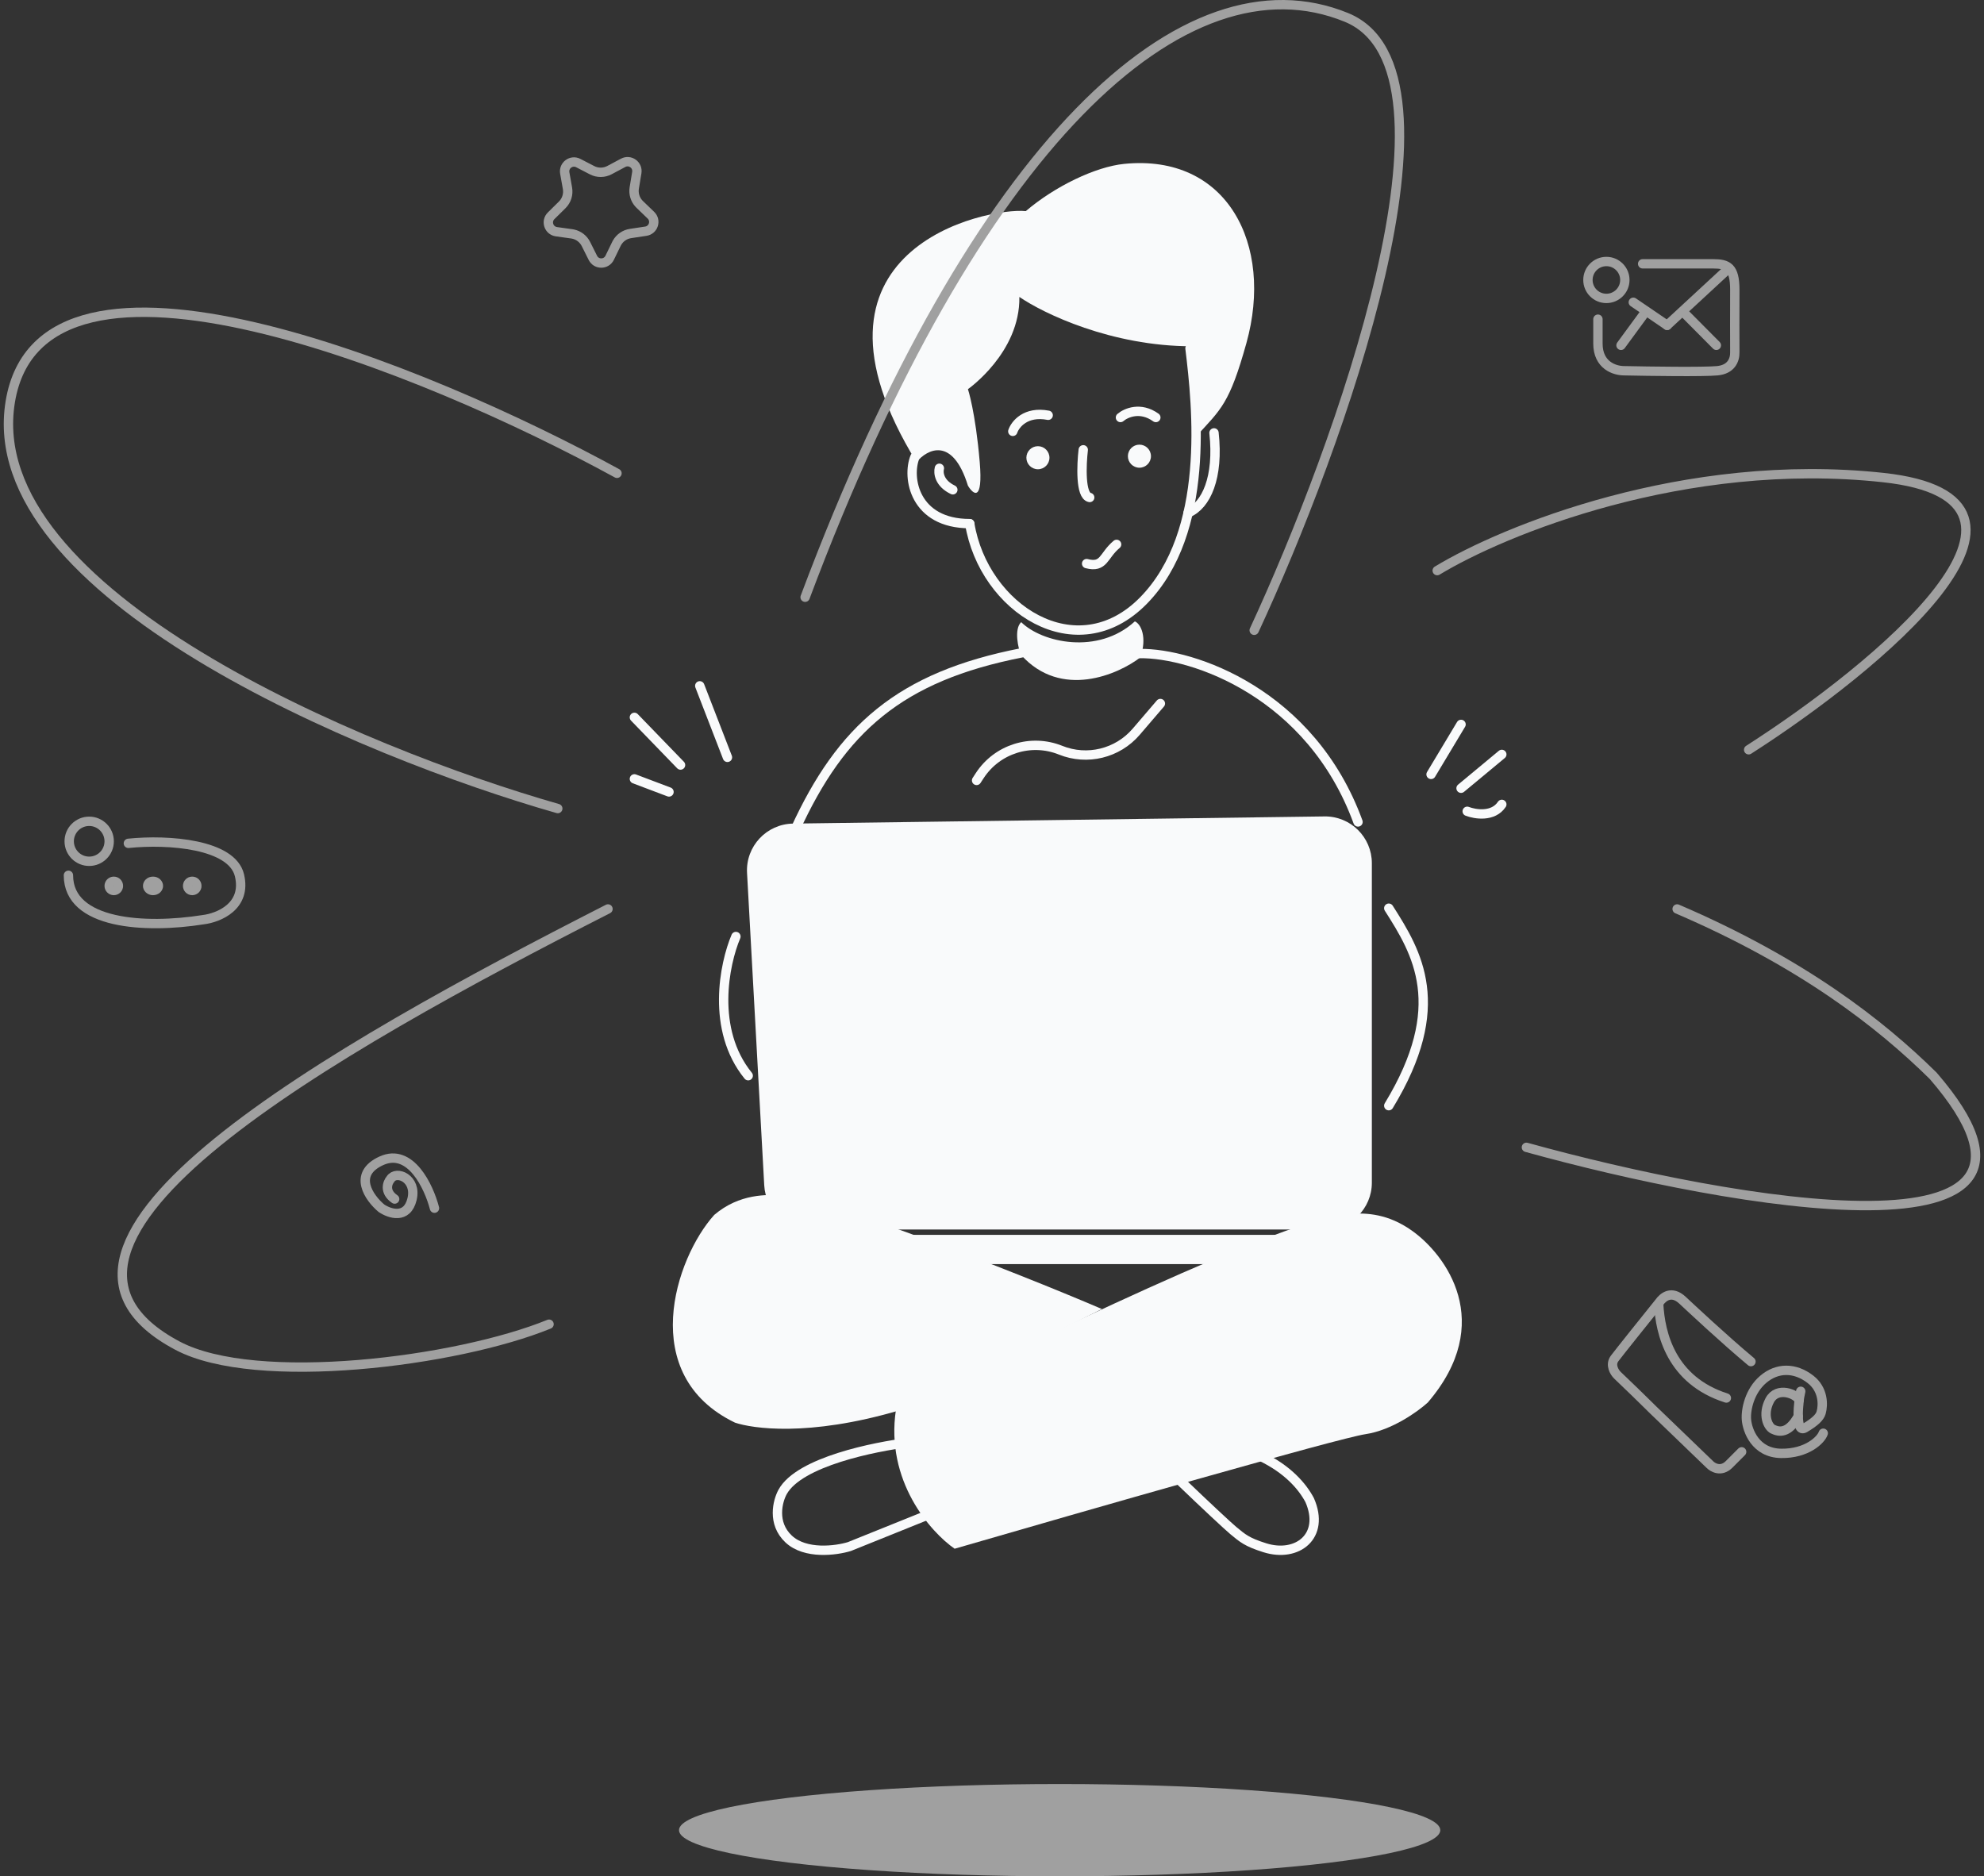 <svg width="424" height="401" viewBox="0 0 424 401" fill="none" xmlns="http://www.w3.org/2000/svg">
<rect x="0" y="0" width="424" height="401" fill="#333333" stroke="none"/>
<path d="M19.062 184.072C21.421 184.072 23.334 182.159 23.334 179.8C23.334 177.44 21.421 175.527 19.062 175.527C16.702 175.527 14.789 177.44 14.789 179.8C14.789 182.159 16.702 184.072 19.062 184.072Z" stroke="#A0A0A0" stroke-width="2"/>
<path d="M27.434 180.235C36.053 179.348 49.576 180.397 51.174 187.064C52.772 193.73 46.669 196.168 43.417 196.554C31.038 198.522 14.624 197.596 14.624 187.064" stroke="#A0A0A0" stroke-width="2" stroke-linecap="round"/>
<path d="M24.32 190.318C24.865 190.318 25.306 189.876 25.306 189.332C25.306 188.787 24.865 188.346 24.32 188.346C23.776 188.346 23.334 188.787 23.334 189.332C23.334 189.876 23.776 190.318 24.32 190.318Z" stroke="#A0A0A0" stroke-width="2"/>
<path d="M33.852 189.332C33.852 189.811 33.406 190.318 32.702 190.318C31.997 190.318 31.551 189.811 31.551 189.332C31.551 188.853 31.997 188.346 32.702 188.346C33.406 188.346 33.852 188.853 33.852 189.332Z" stroke="#A0A0A0" stroke-width="2"/>
<path d="M41.083 190.318C41.627 190.318 42.069 189.876 42.069 189.332C42.069 188.787 41.627 188.346 41.083 188.346C40.538 188.346 40.097 188.787 40.097 189.332C40.097 189.876 40.538 190.318 41.083 190.318Z" stroke="#A0A0A0" stroke-width="2"/>
<path d="M343.302 63.777C345.48 63.777 347.246 62.011 347.246 59.833C347.246 57.654 345.48 55.889 343.302 55.889C341.123 55.889 339.357 57.654 339.357 59.833C339.357 62.011 341.123 63.777 343.302 63.777Z" stroke="#A0A0A0" stroke-width="2"/>
<path d="M351.05 56.381C353.94 56.381 362.199 56.381 366.084 56.381C369.231 56.381 370.745 57.077 370.745 61.949C370.745 66.683 370.706 72.815 370.745 75.29C370.773 77.03 369.906 78.956 367.016 79.234C364.126 79.513 352.526 79.35 347.088 79.234C345.068 79.234 341.494 78.089 341.494 73.434V68.214" stroke="#A0A0A0" stroke-width="2" stroke-linecap="round"/>
<path d="M349.053 64.599L356.284 69.529" stroke="#A0A0A0" stroke-width="2" stroke-linecap="round"/>
<path d="M356.284 69.529L369.431 57.368" stroke="#A0A0A0" stroke-width="2" stroke-linecap="round"/>
<path d="M359.616 66.571L363.209 70.187L366.802 73.802" stroke="#A0A0A0" stroke-width="2" stroke-linecap="round"/>
<path d="M346.424 73.802L351.724 66.571" stroke="#A0A0A0" stroke-width="2" stroke-linecap="round"/>
<path d="M372.206 310.279C371.114 311.373 370.172 312.316 369.523 312.965C367.832 314.658 366.056 313.671 365.38 312.965L354.59 302.57C352.998 301.089 351.651 299.627 345.631 293.884C345.015 293.267 344.038 291.691 345.062 290.324C346.086 288.957 351.841 281.78 354.59 278.362C355.425 277.154 357.237 275.716 359.549 277.866C361.54 279.717 368.366 286.125 374.197 290.997" stroke="#A0A0A0" stroke-width="2" stroke-linecap="round"/>
<path d="M354.477 278.731C354.816 284.966 357.104 295.003 368.938 298.781" stroke="#A0A0A0" stroke-width="2" stroke-linecap="round"/>
<path d="M384.487 299.263C383.945 297.885 379.78 296.279 378.206 299.263C376.584 302.341 377.825 304.934 378.88 305.443C380.227 306.092 382.206 306.431 384.296 302.695" stroke="#A0A0A0" stroke-width="2" stroke-linecap="round"/>
<path d="M384.832 297.344C384.71 298.064 384.585 298.367 384.487 299.263C384.359 300.43 384.276 301.654 384.296 302.695C384.336 304.521 384.697 305.781 385.723 305.173C387.78 303.953 388.891 302.952 389.187 301.932C389.68 300.216 389.683 296.931 386.909 294.783C383.563 292.19 379.79 292.26 376.822 294.783C373.875 297.287 373.069 301.295 373.23 303.375C373.407 305.65 375.105 310.535 380.644 310.612C386.183 310.688 389.184 307.702 389.644 306.304" stroke="#A0A0A0" stroke-width="2" stroke-linecap="round"/>
<path d="M92.85 258.212C91.668 253.65 87.744 245.238 81.504 248.081C75.265 250.925 78.904 256.02 81.504 258.212C83.254 259.397 87.016 260.665 88.063 256.257C89.111 251.849 84.695 250.036 83.454 251.992C82.8 252.762 82.061 254.693 84.341 256.257" stroke="#A0A0A0" stroke-width="2" stroke-linecap="round"/>
<path d="M120.696 36.976C120.406 35.344 122.114 34.088 123.586 34.851L126.529 36.377C127.698 36.982 129.09 36.975 130.252 36.355L133.177 34.796C134.64 34.016 136.362 35.252 136.091 36.888L135.549 40.159C135.348 41.376 135.72 42.614 136.548 43.516L136.72 43.693L139.107 45.993C140.301 47.144 139.658 49.163 138.019 49.411L134.741 49.906C133.52 50.091 132.458 50.827 131.856 51.894L131.742 52.111L130.292 55.093C129.566 56.584 127.447 56.596 126.704 55.114L125.22 52.149C124.668 51.045 123.639 50.262 122.438 50.019L122.196 49.978L118.912 49.52C117.27 49.291 116.604 47.279 117.784 46.115L120.145 43.787C121.083 42.863 121.505 41.536 121.275 40.24L120.696 36.976Z" stroke="#A0A0A0" stroke-width="2"/>
<path d="M222.184 184.045V211.982" stroke="#F9FAFB" stroke-width="2" stroke-linecap="round"/>
<path d="M243.219 187.332V213.954" stroke="#F9FAFB" stroke-width="2" stroke-linecap="round"/>
<path d="M194.019 308.312C187.073 309.177 170.812 312.366 167.25 318.853C166.182 320.799 164.942 325.534 168.532 328.907C172.123 332.28 178.684 331.394 181.516 330.529L198.026 323.88" stroke="#F9FAFB" stroke-width="2" stroke-linecap="round"/>
<path d="M288.675 259.364C275.715 259.781 218.472 287.494 191.47 301.299C189.171 316.51 198.874 327.432 204.013 330.991C230.927 323.177 286.166 307.341 291.811 306.508C297.455 305.675 303.047 301.646 305.137 299.736C319.77 282.65 308.97 268.133 301.74 263.011C296.594 259.364 292.151 259.252 288.675 259.364Z" fill="#F9FAFB"/>
<path d="M167.272 255.488C176.455 256.101 216.515 271.626 235.495 279.763L192.087 301.454C172.66 307.151 160.726 305.275 157.082 304.047C136.044 293.911 144.286 268.906 152.645 259.643C158.032 255.058 163.982 255.269 167.272 255.488Z" fill="#F9FAFB"/>
<path d="M269.476 311.271C275.215 314.029 278.318 317.642 279.892 320.606C283.264 328.323 277.209 332.961 270.297 330.78C266.477 329.575 265.577 328.767 263.553 327.09C262.527 326.238 257.732 321.783 252.258 316.521" stroke="#F9FAFB" stroke-width="2" stroke-linecap="round"/>
<path d="M159.651 186.564L163.324 253.312C163.616 258.614 167.999 262.763 173.309 262.763H283.178C288.701 262.763 293.178 258.286 293.178 252.763V184.484C293.178 178.909 288.619 174.41 283.044 174.485L169.501 176.016C163.816 176.092 159.338 180.887 159.651 186.564Z" fill="#F9FAFB"/>
<rect x="163.022" y="263.914" width="130.156" height="6.245" rx="3.122" fill="#F9FAFB"/>
<path d="M243.548 139.674C254.997 139.509 280.196 148.219 290.22 175.664" stroke="#F9FAFB" stroke-width="2" stroke-linecap="round"/>
<path d="M218.404 139.509C192.274 144.603 179.784 155.778 169.924 177.307" stroke="#F9FAFB" stroke-width="2" stroke-linecap="round"/>
<path d="M305.832 165.502L312.241 154.82" stroke="#F9FAFB" stroke-width="2" stroke-linecap="round"/>
<path d="M312.241 168.461L320.951 161.23" stroke="#F9FAFB" stroke-width="2" stroke-linecap="round"/>
<path d="M313.556 173.39C315.254 174.048 319.111 174.672 320.951 171.911" stroke="#F9FAFB" stroke-width="2" stroke-linecap="round"/>
<path d="M145.438 163.502L135.578 153.313" stroke="#F9FAFB" stroke-width="2" stroke-linecap="round"/>
<path d="M155.462 161.859L149.546 146.575" stroke="#F9FAFB" stroke-width="2" stroke-linecap="round"/>
<path d="M142.973 169.254L135.578 166.46" stroke="#F9FAFB" stroke-width="2" stroke-linecap="round"/>
<path d="M296.793 194.097C302.874 203.629 309.776 214.968 296.793 236.304" stroke="#F9FAFB" stroke-width="2" stroke-linecap="round"/>
<path d="M243.712 140.495C245.191 136.222 243.844 133.347 242.529 132.799C234.641 140.03 222.677 137.346 218.24 132.963C216.662 134.409 217.582 138.687 218.24 140.002C226.785 149.468 238.946 144.165 243.712 140.495Z" fill="#F9FAFB"/>
<path d="M208.708 166.789L209.371 165.772C213.092 160.061 220.333 157.781 226.655 160.33V160.33C232.331 162.618 238.835 161.031 242.818 156.384L247.985 150.355" stroke="#F9FAFB" stroke-width="2" stroke-linecap="round"/>
<path d="M157.27 200.15C154.805 205.957 151.88 220.035 159.9 229.896" stroke="#F9FAFB" stroke-width="2" stroke-linecap="round"/>
<path d="M266.372 73.316C262.757 86.298 260.949 87.449 255.69 93.2C255.69 87.516 254.714 77.975 254.714 74.002C237.495 74.002 222.963 66.972 217.849 63.458C218.032 75.377 206.858 83.17 206.858 83.17C206.858 83.17 208.461 87.984 209.377 98.757C210.11 107.375 208.003 105.709 206.858 103.799C203.561 93.164 198.157 96.006 195.867 98.757C167.77 53.102 210.98 44.28 219.223 45.121C225.451 39.803 234.137 35.636 240.243 35.025C262.264 32.82 272.235 52.264 266.372 73.316Z" fill="#F9FAFB"/>
<path d="M207.243 111.924C210.201 129.983 230.056 142.969 244.384 128.34C258.711 113.711 255.844 86.933 254.313 74.437" stroke="#F9FAFB" stroke-width="2" stroke-linecap="round"/>
<path d="M195.543 97.638C193.735 102.075 195.431 111.907 207.243 111.907" stroke="#F9FAFB" stroke-width="2" stroke-linecap="round"/>
<path d="M200.752 100.075C200.491 101.025 200.7 103.274 203.628 104.677" stroke="#F9FAFB" stroke-width="2" stroke-linecap="round"/>
<path d="M253.915 109.606C257.771 107.999 260.489 102.047 259.443 92.515" stroke="#F9FAFB" stroke-width="2" stroke-linecap="round"/>
<path d="M232.223 120.453C236.002 121.439 235.763 118.726 238.632 116.345" stroke="#F9FAFB" stroke-width="2" stroke-linecap="round"/>
<ellipse cx="243.506" cy="97.494" rx="2.465" ry="2.465" fill="#F9FAFB"/>
<ellipse cx="221.813" cy="97.823" rx="2.465" ry="2.465" fill="#F9FAFB"/>
<path d="M216.446 92.187C216.965 90.659 219.203 87.834 224.006 88.75" stroke="#F9FAFB" stroke-width="2" stroke-linecap="round"/>
<path d="M239.453 89.228C240.599 88.236 243.714 86.847 247.013 89.228" stroke="#F9FAFB" stroke-width="2" stroke-linecap="round"/>
<path d="M231.502 96.13C231.119 99.375 230.859 105.957 232.88 106.319" stroke="#F9FAFB" stroke-width="2" stroke-linecap="round"/>
<path d="M326.21 245.206C370.089 257.367 448.905 271.336 413.145 229.923C401.861 218.802 385.208 205.765 358.421 194.261" stroke="#A0A0A0" stroke-width="2" stroke-linecap="round"/>
<path d="M373.704 160.239C400.984 142.764 444.928 106.665 402.463 102.063C359.998 97.462 321.225 113.403 307.147 121.948" stroke="#A0A0A0" stroke-width="2" stroke-linecap="round"/>
<path d="M268.034 134.703C286.111 95.755 315.364 15.032 287.755 3.725C253.244 -10.408 208.544 30.348 172.061 127.637" stroke="#A0A0A0" stroke-width="2" stroke-linecap="round"/>
<path d="M131.857 101.152C91.43 79.021 8.899 44.981 2.194 85.869C-4.511 126.756 77.406 160.862 119.203 172.804" stroke="#A0A0A0" stroke-width="2" stroke-linecap="round"/>
<path d="M129.934 194.261C70.937 224.335 -2.986 265.928 37.961 287.606C54.723 296.48 97.615 291.057 117.336 283.004" stroke="#A0A0A0" stroke-width="2" stroke-linecap="round"/>
<ellipse cx="226.457" cy="391.14" rx="81.348" ry="9.86" fill="#A0A0A0"/>
</svg>
